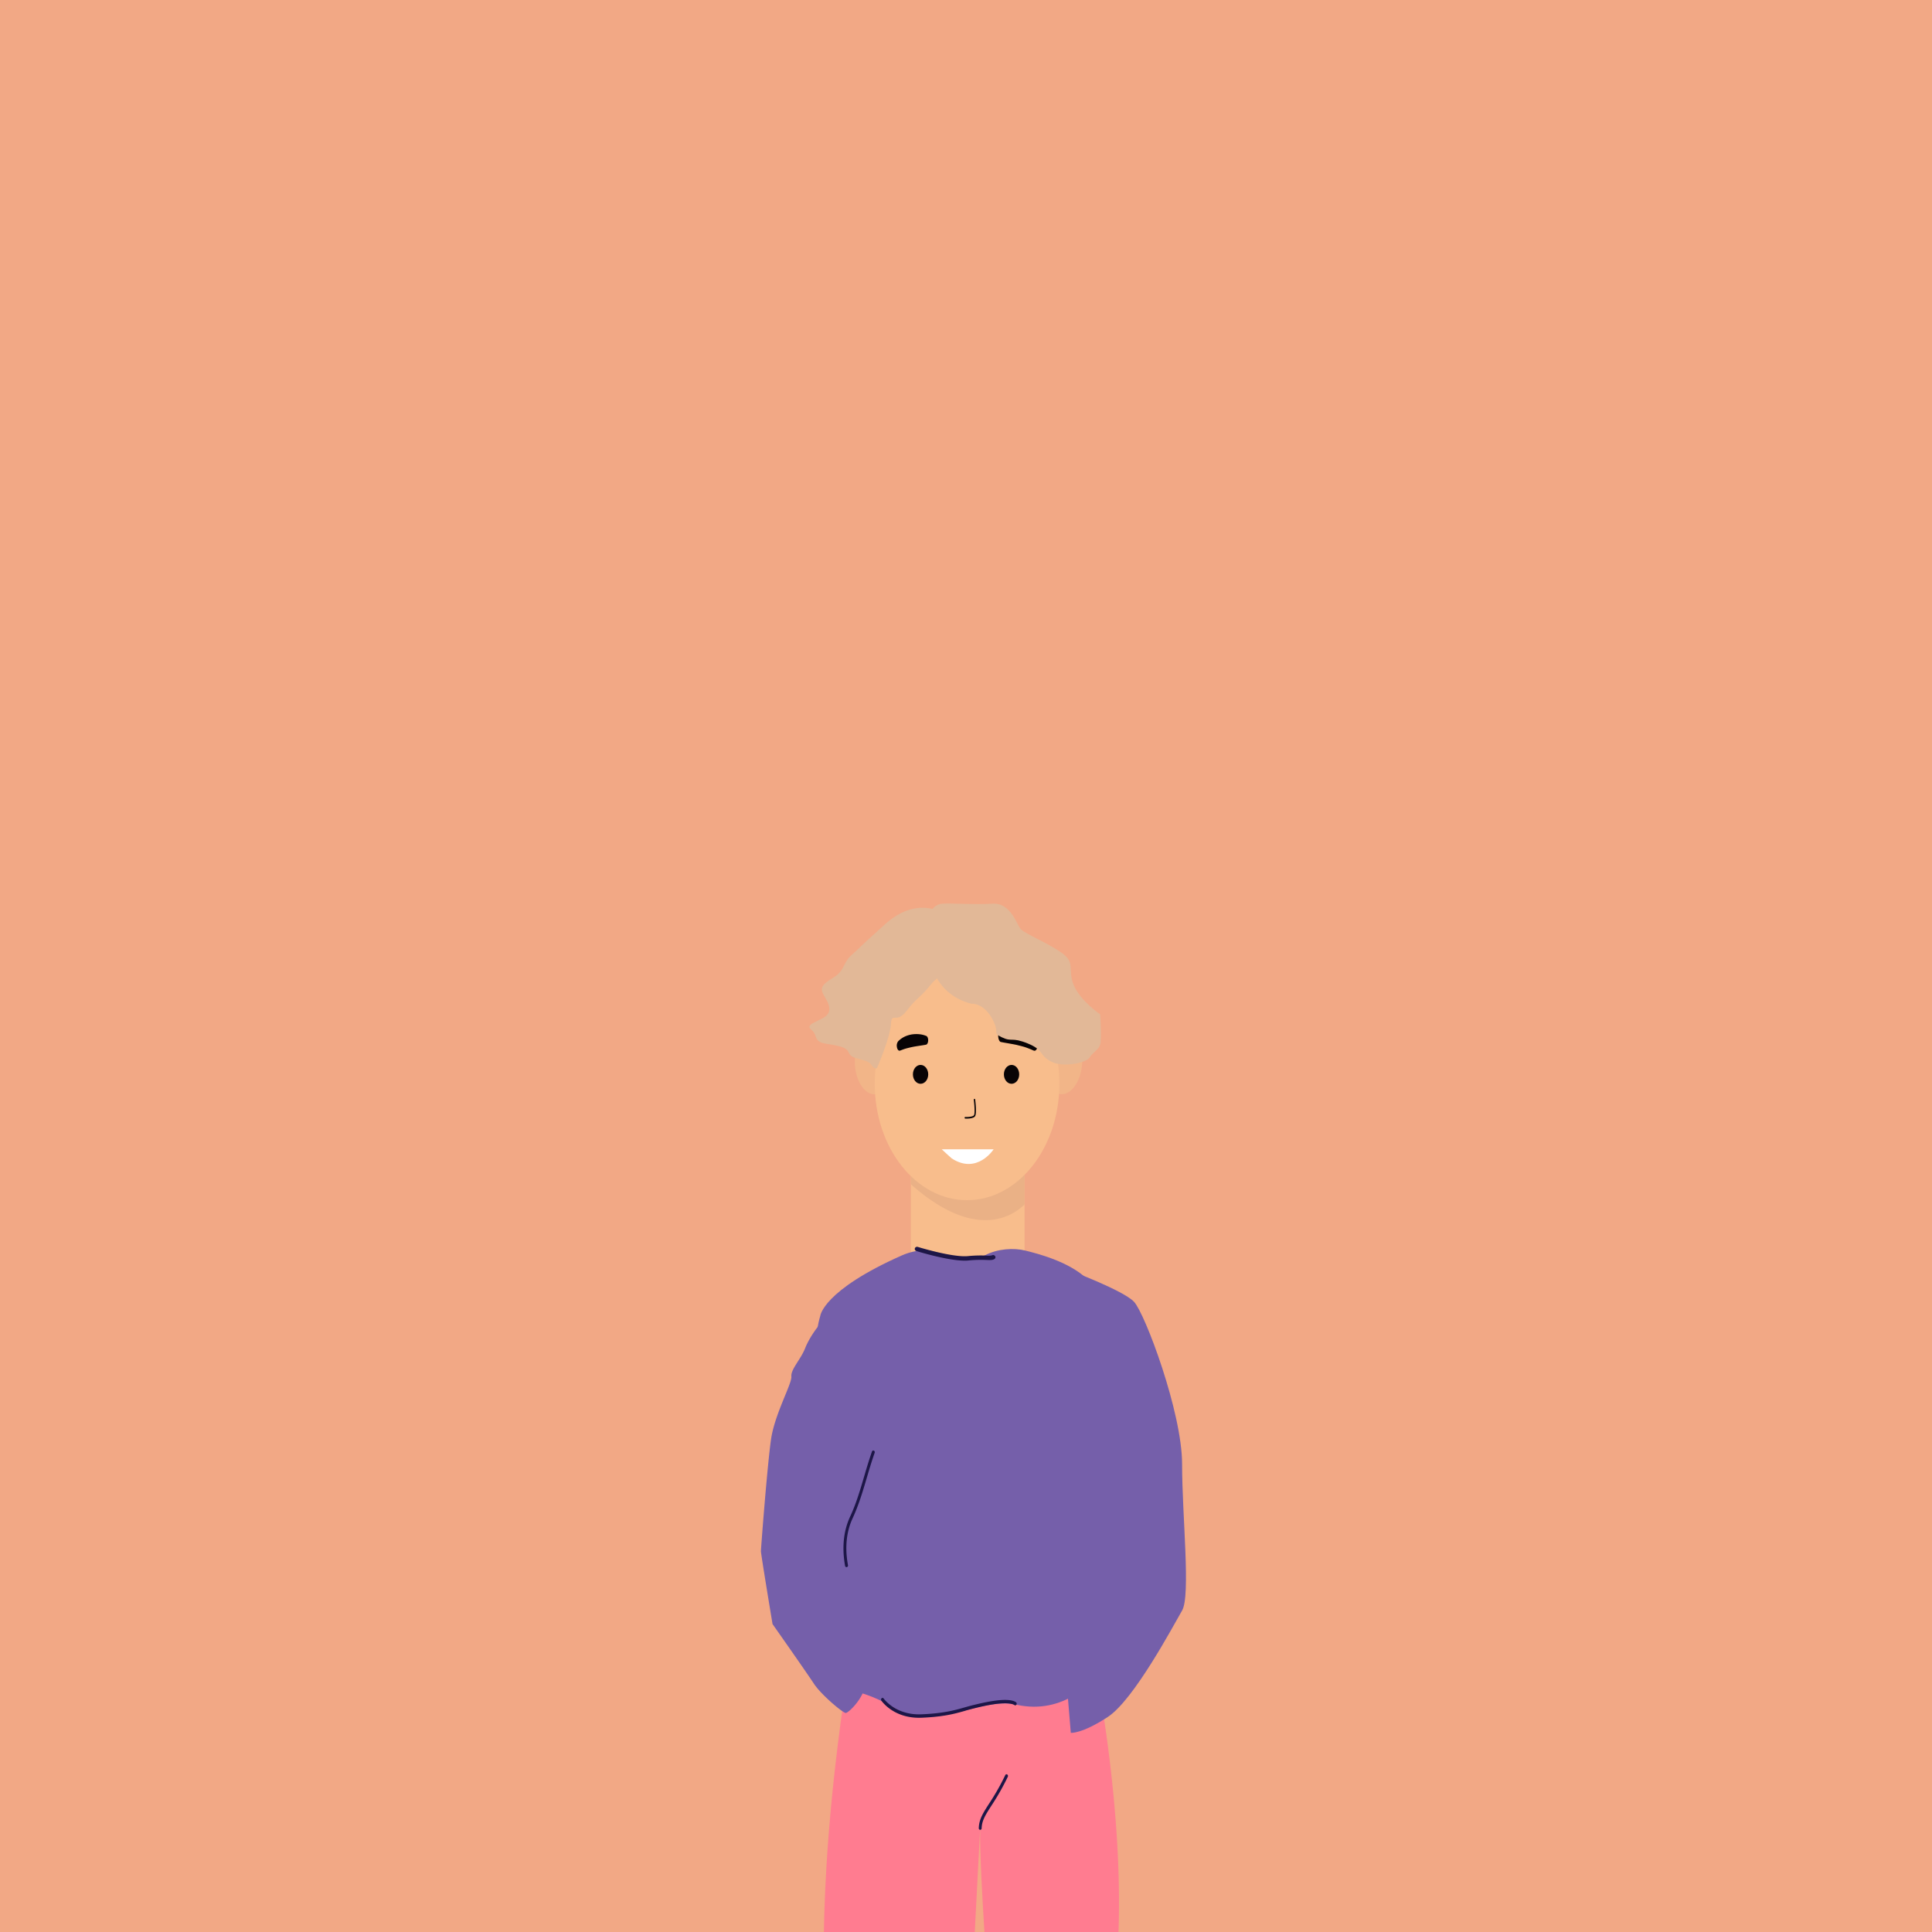 <svg id="Layer_1" data-name="Layer 1" xmlns="http://www.w3.org/2000/svg" viewBox="0 0 1261.8 1261.8"><defs><style>.cls-1{fill:#f2a885;}.cls-2{fill:#f8bd8c;}.cls-3{fill:#eab186;}.cls-4{fill:#f2b588;}.cls-5{fill:#e2b897;}.cls-6{fill:#080305;}.cls-7{fill:#fff;}.cls-8{fill:#ff7c90;}.cls-9{fill:#755faa;}.cls-10{fill:#1d1647;}</style></defs><rect class="cls-1" width="1261.8" height="1261.8"/><rect class="cls-2" x="594.87" y="761.78" width="74.29" height="63.35"/><path class="cls-3" d="M669.16,766.94v19.69a36.24,36.24,0,0,1-22.23,10.13c-20.09,1.71-39.72-12.39-52.06-23.31v-6.54l.17.05c9.06,2.55,22.9,5.21,41.35,5.19,13.34,0,23.54-2.4,30.91-5.19Z"/><path class="cls-4" d="M581.31,694.61c.93,10.59-3.45,19.57-9.77,20.06S559.35,707,558.43,696.4s3.45-19.57,9.77-20.06S580.39,684,581.31,694.61Z"/><path class="cls-4" d="M706.56,696.79c-1.33,10.54-7.51,18.52-13.81,17.81s-10.32-9.84-9-20.38,7.51-18.52,13.8-17.81S707.89,686.24,706.56,696.79Z"/><ellipse class="cls-2" cx="631.59" cy="707.83" rx="60.29" ry="76.01"/><path class="cls-5" d="M616.76,596.19c-1.8,0-18-11.2-38.76,7.47s-16,15-21.77,20-4.31,10.23-12,14.84-9.09,6.88-5.74,12.31,5.69,10.85-1.7,14.47-10.26,4.53-6.44,7.69.6,7.36,9.21,8.71,13.28,2.23,14.72,5.7,4.66,3.47,9,4.82,5,2,6.46,4.08,3,1.35,3,1.35,8.7-20.07,9.14-28.7,3.31.2,10.13-8.62,8.2-8.08,14-15,2.37-2.58,7.11-7.53S616.76,596.19,616.76,596.19Z"/><path class="cls-6" d="M631.31,730.57c-.44,0-.76,0-.87,0A.5.5,0,0,1,630,730a.47.47,0,0,1,.47-.5c1.79.1,4.91-.12,5.62-1.13s.36-6.49-.1-10.11a.52.52,0,0,1,.38-.59.46.46,0,0,1,.52.44c.19,1.53,1.1,9.26-.1,10.94C635.83,730.39,632.83,730.57,631.31,730.57Z"/><path class="cls-7" d="M615.08,750.62h33.86s-10.78,16.77-27.41,5.91C621,756.16,615.08,750.62,615.08,750.62Z"/><path class="cls-6" d="M604.79,682.29c-1.41.28-2.89.49-4.32.71s-2.88.44-4.29.72-2.82.63-4.21,1-2.72.9-4.07,1.42l-.09,0c-.95.37-1.87-.78-2.07-2.56a4.62,4.62,0,0,1,.89-3.55,15.43,15.43,0,0,1,4.51-3.14,18.35,18.35,0,0,1,4.64-1.34,20,20,0,0,1,4.64-.09A15.68,15.68,0,0,1,605,676.6c.83.35,1.35,1.89,1.16,3.44-.15,1.24-.7,2.11-1.34,2.24Z"/><path class="cls-6" d="M653.45,672.06a17.61,17.61,0,0,1,5.83-1.65,22.14,22.14,0,0,1,5.86.13,21.15,21.15,0,0,1,5.88,2,19.72,19.72,0,0,1,5.71,4.62c1.08,1.27,1.48,4.2.9,6.55-.48,1.92-1.47,2.86-2.4,2.44l-.11,0c-1.71-.76-3.41-1.47-5.16-2.08s-3.52-1-5.31-1.46-3.61-.73-5.43-1.07-3.68-.62-5.47-1h-.08c-1.07-.25-1.85-2.34-1.73-4.67C652,673.9,652.66,672.45,653.45,672.06Z"/><path class="cls-6" d="M606.23,701.67c0,3.4-2.22,6.16-5,6.16s-5-2.76-5-6.16,2.23-6.17,5-6.17S606.23,698.26,606.23,701.67Z"/><path class="cls-6" d="M665.65,701.67c0,3.4-2.22,6.16-5,6.16s-5-2.76-5-6.16,2.23-6.17,5-6.17S665.65,698.26,665.65,701.67Z"/><path class="cls-5" d="M606.55,622.33s1.44,26.65,28,33.23c0,0,7.54-.73,13.28,9.49s-.36,9.12,6.46,12.41,6.1-.36,16.86,4,7.18,7.39,15.08,11.73,23.32,1,25.47-2.61,5.75-4.74,6.82-8.39,0-19.72,0-19.72-12.92-8.76-17.22-19,1.43-14.61-7.9-21.18S669.71,609.92,666.84,607s-6.46-17.52-18.66-16.79-27.28-.42-32.66,0-8.25,4.77-9,9.52S606.55,622.33,606.55,622.33Z"/><path class="cls-8" d="M730,1272.63H643.64c-1.74-26.75-3.27-54.11-3.49-70.41,0-3.28,0-8.24,0-8.24l-4.09,78.65H538c.07-22.1,1.07-49.06,3.73-81,.1-1.09.19-2.19.29-3.29q1.37-15.9,3.33-33.43c.47-4.18,1-8.44,1.49-12.75.55-4.59,1.15-9.27,1.77-14q.69-5.27,1.44-10.66c.23-1.69.47-3.4.72-5.11h0c.42-3,.86-6,1.31-9.08.88-5.94,1.81-12,2.79-18.13H714.6s.68,3.27,1.77,9.16c.38,2,.8,4.37,1.25,7a.09.09,0,0,1,0,.05c.08.46.16.93.25,1.41,1,5.59,2.08,12.35,3.23,20.06.9,6,1.83,12.56,2.73,19.59,1.5,11.6,2.95,24.45,4.12,38.1.2,2.24.38,4.49.56,6.76C730.64,1214.26,731.64,1243.86,730,1272.63Z"/><path class="cls-9" d="M698.52,829.68s35,13,42.11,20.52,31.4,72.1,31.4,106,5.71,85.86,0,95.65-31.4,58.31-48.53,69.51-24.15,10.36-24.15,10.36l-4.19-50.41,18.34-79.74-9.3-120.17Z"/><path class="cls-9" d="M589.24,819.82c3.84-1.7,14.11-5.15,21.31-2s24.5,6.34,32.75,2,18.91-4.94,26.37-3.06,28.5,7,40.75,18.92,19.7,236.2,8.38,255.23c-3.95,6.64-23.64,29.29-54.83,22.49-24.91-5.42-53.16,18.31-79.75,2.15-20.76-12.62-37.33-12.75-37.33-12.75s-25-198.16-11.18-243.34C535.71,859.46,537.3,842.81,589.24,819.82Z"/><path class="cls-10" d="M640.15,1195.09h0a1.05,1.05,0,0,1-.9-1.15c.16-5.73,2.78-9.82,6.75-16a156.45,156.45,0,0,0,10.55-18.6.87.87,0,0,1,1.28-.42,1.24,1.24,0,0,1,.36,1.52,158.18,158.18,0,0,1-10.69,18.84c-3.89,6.06-6.23,9.71-6.38,14.73A1,1,0,0,1,640.15,1195.09Z"/><path class="cls-9" d="M589.9,822.88s-28.54,20.68-40.85,29.26-20.36,21.11-23.2,28.37-9.47,13.86-9,18.48S506,923.41,503.59,939.9s-6.62,71.27-6.62,73.25,7.57,47.52,7.57,47.52,22.26,31.67,27,38.93,18.94,19.14,20.83,19.14,13.73-11.22,13.26-22.44-3.79-43.55-7.1-48.83c-2.59-4.13-5.76-7.86-8.16-13.39a38.68,38.68,0,0,1-1.78-5.09c-2.37-8.58,4.26-29,4.26-29s21.3-72.59,20.36-82.48,6.15-44.88,4.26-54.12S589.9,822.88,589.9,822.88Z"/><path class="cls-10" d="M600.14,1121.89c-16.64,0-24.18-10.71-24.5-11.18a1.25,1.25,0,0,1,.14-1.57.85.85,0,0,1,1.32.16c.11.17,7.84,11,24.61,10.33,14.52-.6,21.84-2.68,27.73-4.35,1.21-.35,2.36-.67,3.52-1,10.61-2.76,25.32-6,30.56-2.58a1.21,1.21,0,0,1,.37,1.51.87.87,0,0,1-1.28.43c-5.22-3.43-23.3,1.27-29.25,2.82-1.14.29-2.28.62-3.48,1-6,1.7-13.39,3.81-28.1,4.41C601.22,1121.87,600.68,1121.89,600.14,1121.89Z"/><path class="cls-10" d="M552.84,1023.51a1,1,0,0,1-.92-.88c-2.14-12-1-22.76,3.24-32,4-8.52,6.5-17.15,9.2-26.28,1.58-5.35,3.21-10.89,5.14-16.35a.89.89,0,0,1,1.23-.59,1.18,1.18,0,0,1,.51,1.45c-1.91,5.4-3.54,10.9-5.11,16.22-2.61,8.82-5.3,17.94-9.32,26.62s-5.1,19-3,30.49a1.14,1.14,0,0,1-.73,1.32Z"/><path class="cls-10" d="M630.15,823.34c-11.38,0-30.76-6-31.64-6.29a1.41,1.41,0,0,1-1-1.79,1.52,1.52,0,0,1,1.89-.9c.23.07,22.65,7,32.81,6a85.52,85.52,0,0,1,12.14-.33,10.8,10.8,0,0,0,3.46-.13,1.55,1.55,0,0,1,2.06.42,1.37,1.37,0,0,1-.45,2c-1.18.72-2.69.67-5.18.58a83.78,83.78,0,0,0-11.72.32C631.82,823.3,631,823.34,630.15,823.34Z"/></svg>